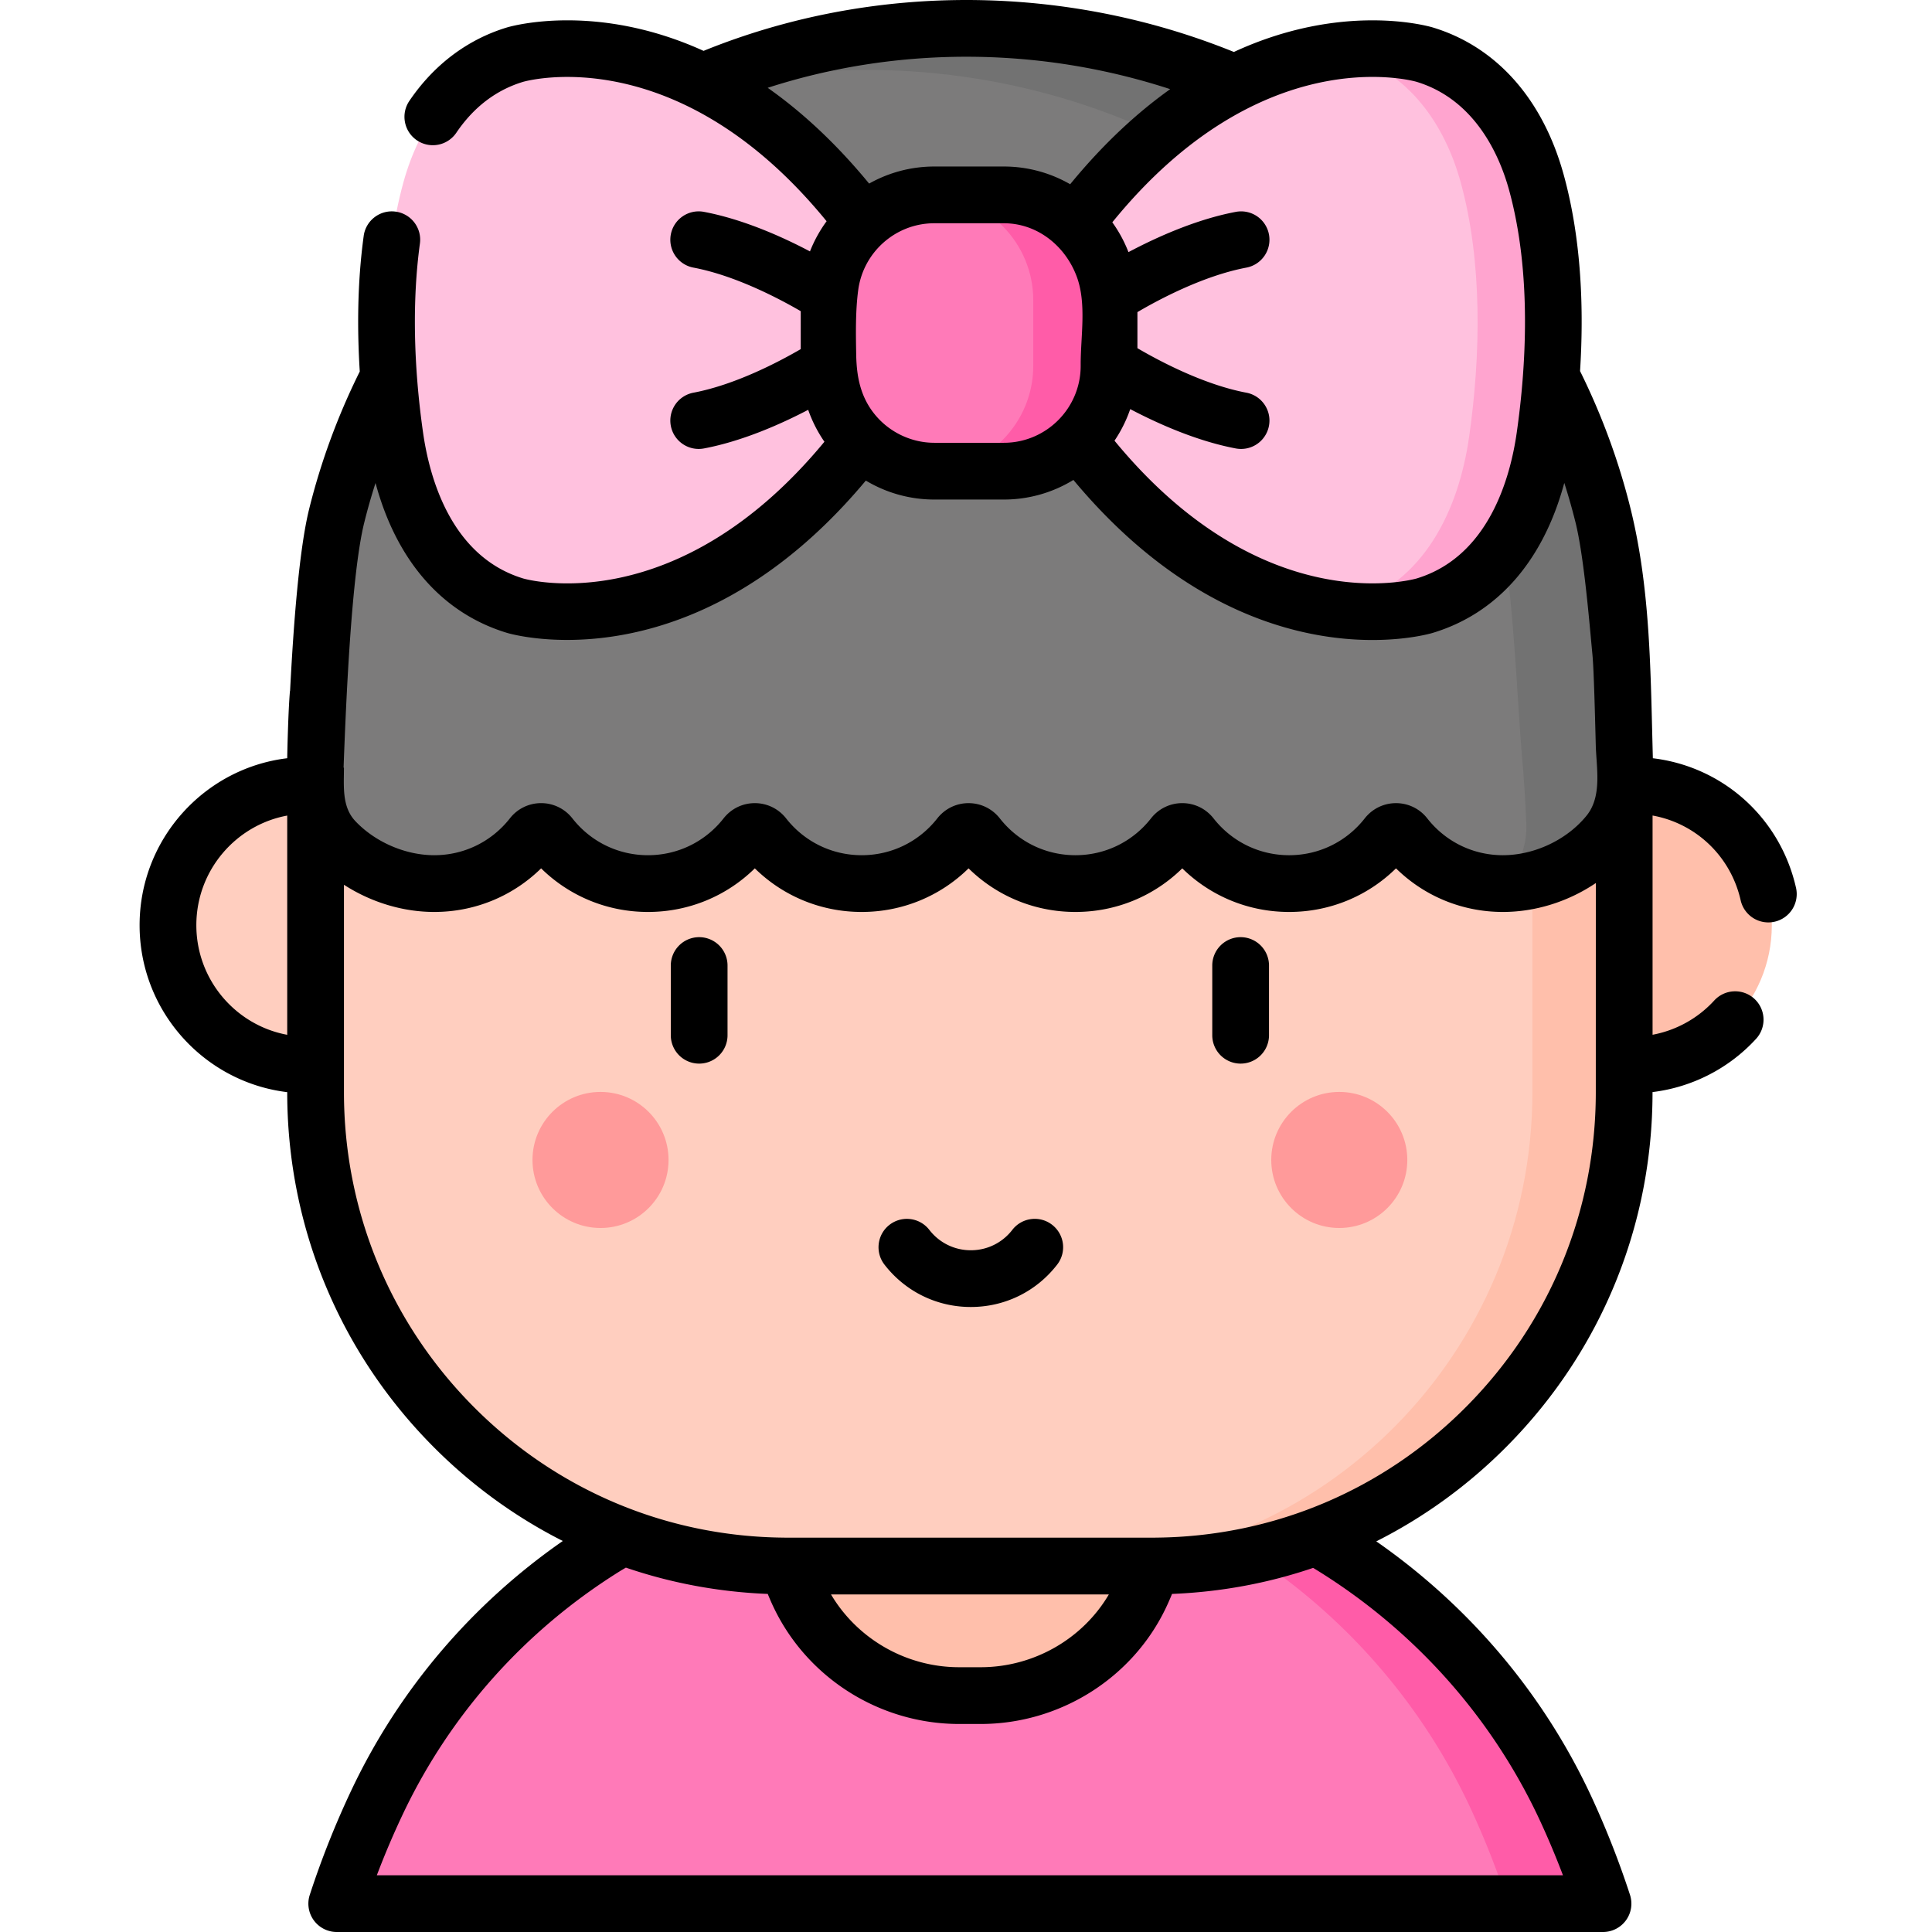 <svg height="511pt" viewBox="-36 0 511 511.995" width="511pt" xmlns="http://www.w3.org/2000/svg"><path d="M230.371 385.191h-19.7c-62.628 0-120.19 35.567-147.097 92.121a227.78 227.78 0 0 0-10.828 27.168H388.32a228.789 228.789 0 0 0-9.746-24.859c-26.644-57.7-84.648-94.43-148.203-94.43zm0 0" fill="#ff7ab8"/><path d="M388.32 504.48h-25.168a228.79 228.79 0 0 0-9.746-24.859c-26.222-56.797-82.844-93.277-145.226-94.402.824-.02 1.656-.028 2.488-.028h19.7c63.554 0 121.566 36.727 148.198 94.43a227.515 227.515 0 0 1 9.754 24.86zm0 0" fill="#ff5ca8"/><path d="M217.7 449.348h5.671c18.024 0 34.59-10.235 42.332-26.512a65.885 65.885 0 0 0 3.117-7.82h-96.574a65.155 65.155 0 0 0 2.805 7.156c7.668 16.605 24.36 27.176 42.648 27.176zm0 0" fill="#ffbfab"/><path d="M47.137 199.277c0-95.765 77.633-173.398 173.398-173.398s173.399 77.633 173.399 173.398l-.012 45.907v44.25c0 68.984-55.445 124.996-124.086 125.57-.363.012-.719.012-1.082.012h-96.445c-.356 0-.72 0-1.075-.012-68.629-.574-124.097-56.586-124.097-125.57zm0 0" fill="#ffcebf"/><path d="m393.938 199.277-.012 45.903v44.257c0 68.977-55.446 124.997-124.094 125.567-.36.012-.71.012-1.082.012h-24.309c.36 0 .711 0 1.082-.012 68.637-.57 124.082-56.59 124.082-125.566V245.18l.012-45.903c0-91.675-71.144-166.738-161.234-172.972 4.02-.282 8.07-.422 12.152-.422 95.762 0 173.403 77.629 173.403 173.394zm0 0" fill="#ffbfab"/><path d="M47.137 208.129h-2.188c-20.398 0-36.93 16.59-36.93 37.055 0 20.46 16.532 37.05 36.93 37.05h2.188zm0 0" fill="#ffcebf"/><path d="M393.926 208.129h2.191c20.395 0 36.93 16.59 36.93 37.055 0 20.46-16.535 37.05-36.93 37.05h-2.191zm0 0" fill="#ffbfab"/><path d="M393.012 173.008c-.91-9.801-2.34-26.824-4.664-36.274-5.45-22.132-15.301-43.109-28.996-61.398C300.75-2.973 180.355-15.738 106.203 48.922c-26.402 23.039-45.11 53.98-53.48 87.812-3.934 15.899-5.25 54.36-5.875 71.817a19.666 19.666 0 0 0 5.34 14.191c6.593 6.988 16.433 11.414 26.398 11.414 10.527 0 19.906-4.945 25.945-12.633a3 3 0 0 1 4.75.004c6.035 7.684 15.41 12.63 25.934 12.63 10.539 0 19.914-4.946 25.95-12.63a2.997 2.997 0 0 1 4.75 0c6.03 7.684 15.405 12.63 25.944 12.63s19.914-4.946 25.95-12.63a2.993 2.993 0 0 1 4.746 0c6.035 7.684 15.41 12.63 25.949 12.63 10.527 0 19.902-4.946 25.934-12.63a3.003 3.003 0 0 1 4.753-.004c6.04 7.688 15.414 12.633 25.942 12.633 10.539 0 19.914-4.945 25.949-12.633a3.002 3.002 0 0 1 4.75 0c6.031 7.688 15.406 12.633 25.945 12.633 10.145 0 20.164-4.582 26.758-11.804.406-.446.8-.895 1.18-1.36 3.148-3.836 4.695-8.738 4.484-13.699-.254-6.086-.62-28.176-1.187-34.285zm0 0" fill="#7c7b7b"/><path d="M394.203 207.29c.207 4.956-1.344 9.87-4.496 13.702-.375.465-.77.914-1.168 1.356-6.594 7.226-16.617 11.808-26.762 11.808h-.21c.265-.265.519-.531.761-.793.395-.441.793-.894 1.176-1.355 3.152-3.832 4.695-8.746 4.484-13.703-.254-6.09-.617-12.215-1.187-18.328-.906-9.793-2.336-42.782-4.66-52.23-5.454-22.13-15.309-43.11-29-61.395-44.95-60.059-126.246-81.57-195.153-59.145C211.29-11.18 308.555 7.445 359.352 75.34c13.691 18.281 23.55 39.265 28.992 61.39 2.332 9.454 3.754 26.48 4.668 36.274.562 6.113.937 28.195 1.191 34.285zm0 0" fill="#727272"/><path d="M140.672 307.398c0 9.954-8.07 18.028-18.027 18.028s-18.028-8.074-18.028-18.028c0-9.957 8.07-18.03 18.028-18.03s18.027 8.073 18.027 18.03zM336.45 307.398c0 9.954-8.071 18.028-18.028 18.028s-18.027-8.074-18.027-18.028c0-9.957 8.07-18.03 18.027-18.03s18.027 8.073 18.027 18.03zm0 0" fill="#ff9a9a"/><path d="M341.043 160.516c19.98-6.043 29.094-25.516 31.844-44.782 3.078-21.558 3.57-46.37-2.242-67.445-4.243-15.387-13.743-29.02-29.602-33.816 0 0-47.273-14.04-91.273 43.066v59.914c44 57.102 91.273 43.063 91.273 43.063zm0 0" fill="#ffc1de"/><path d="M372.883 115.734c-2.746 19.266-11.86 38.743-31.836 44.778 0 0-9.473 2.816-23.89.793 2.476-.39 3.84-.793 3.84-.793 19.98-6.035 29.093-25.512 31.839-44.778 3.078-21.554 3.566-46.363-2.246-67.445-4.242-15.387-13.742-29.023-29.594-33.812 0 0-1.363-.403-3.84-.793 14.418-2.024 23.89.793 23.89.793 15.86 4.793 25.352 18.425 29.602 33.812 5.805 21.082 5.313 45.89 2.235 67.445zm0 0" fill="#ffa4cf"/><path d="M100.02 160.516C80.043 154.473 70.93 135 68.176 115.734c-3.078-21.558-3.57-46.37 2.242-67.445 4.242-15.387 13.746-29.02 29.602-33.816 0 0 47.277-14.04 91.277 43.066v59.914c-44 57.102-91.277 43.063-91.277 43.063zm0 0" fill="#ffc1de"/><path d="M229.516 124.863h-18.403c-15.34 0-27.89-12.55-27.89-27.89V79.539c0-15.34 12.55-27.89 27.89-27.89h18.403c15.343 0 27.894 12.55 27.894 27.89v17.434c0 15.34-12.55 27.89-27.894 27.89zm0 0" fill="#ff7ab8"/><path d="M257.41 79.535V96.97c0 15.344-12.55 27.894-27.898 27.894h-18.395c-.281 0-.558 0-.84-.02 14.953-.44 27.047-12.808 27.047-27.874V79.535c0-15.058-12.09-27.426-27.047-27.867.282-.02.559-.02.84-.02h18.395c15.351 0 27.898 12.551 27.898 27.887zm0 0" fill="#ff5ca8"/><path d="M148.785 248.355a7.517 7.517 0 0 0-7.515 7.52v18.473a7.517 7.517 0 1 0 15.035 0v-18.473a7.52 7.52 0 0 0-7.52-7.52zM292.277 248.355a7.517 7.517 0 0 0-7.515 7.52v18.473a7.517 7.517 0 1 0 15.035 0v-18.473a7.52 7.52 0 0 0-7.52-7.52zM242.32 324.578c-3.28-2.543-8.007-1.937-10.547 1.348-2.656 3.433-6.664 5.402-10.996 5.402-4.332 0-8.34-1.969-10.996-5.402-2.539-3.281-7.261-3.883-10.547-1.344-3.28 2.54-3.882 7.262-1.343 10.547 5.527 7.14 13.867 11.234 22.886 11.234 9.024 0 17.368-4.097 22.891-11.242a7.515 7.515 0 0 0-1.348-10.543zm0 0"/><path d="M439.46 235.273c-4.222-18.625-19.433-32.113-37.937-34.332-.03-1.23-.066-2.554-.101-3.945-.531-20.781-.75-41.644-5.774-62.062-3.101-12.598-7.64-24.926-13.418-36.598 1.012-15.996.457-34.656-4.34-52.047-5.53-20.066-17.847-33.922-34.706-39.02-1.414-.421-24.04-6.757-52.688 6.5-16.027-6.496-33.156-10.828-50.89-12.71-31.07-3.293-61.919 1.164-89.653 12.421C121.593.594 99.27 6.855 97.843 7.277 87.415 10.434 78.47 17.164 71.98 26.75c-2.324 3.438-1.425 8.113 2.016 10.438a7.512 7.512 0 0 0 10.438-2.012c4.593-6.79 10.57-11.332 17.683-13.485 1.703-.48 41.297-11.003 80.442 36.938a35.31 35.31 0 0 0-4.407 7.996c-7.226-3.813-17.625-8.5-28.09-10.48-4.082-.77-8.015 1.91-8.785 5.988a7.516 7.516 0 0 0 5.989 8.785c11.086 2.098 22.636 8.176 28.437 11.547V92.52c-5.8 3.37-17.351 9.449-28.437 11.546a7.516 7.516 0 0 0-5.989 8.786c.68 3.605 3.836 6.12 7.38 6.12.46 0 .933-.042 1.405-.132 10.243-1.938 20.41-6.469 27.618-10.235a35.296 35.296 0 0 0 4.3 8.461c-38.953 47.137-78.168 36.704-79.785 36.246-19.148-5.789-24.87-26.695-26.574-38.644-2.574-18.016-2.863-35.344-.84-50.117.567-4.114-2.312-7.903-6.426-8.469-4.113-.559-7.906 2.313-8.468 6.426-1.715 12.515-1.73 25.02-1.043 35.941-5.774 11.625-10.305 23.875-13.422 36.473-2.649 10.715-4.145 30.625-5.047 48.2a.074.074 0 0 0-.031.007c-.477 5.32-.727 17.254-.727 17.809C17.613 203.59.497 222.41.497 245.18c0 22.765 17.116 41.586 39.12 44.25 0 35.343 13.668 68.629 38.485 93.722 10.25 10.368 21.914 18.832 34.546 25.223-24.07 16.738-43.3 39.29-55.867 65.703a236.331 236.331 0 0 0-11.183 28.067c-.75 2.289-.356 4.796 1.058 6.746s3.68 3.105 6.086 3.105h335.574a7.525 7.525 0 0 0 6.086-3.105 7.506 7.506 0 0 0 1.059-6.746 236.948 236.948 0 0 0-10.066-25.68c-12.844-27.817-32.82-51.05-57.165-67.996 12.707-6.403 24.434-14.899 34.735-25.317 24.808-25.093 38.472-58.379 38.472-93.722v-.02c10.465-1.273 20.254-6.254 27.446-14.117a7.517 7.517 0 0 0-.477-10.621 7.52 7.52 0 0 0-10.62.473 29.493 29.493 0 0 1-16.34 9.074V216.12c11.445 2.074 20.687 10.734 23.347 22.469a7.517 7.517 0 0 0 8.992 5.672 7.511 7.511 0 0 0 5.676-8.989zM39.618 274.23c-13.68-2.527-24.082-14.59-24.082-29.046 0-14.461 10.399-26.524 24.082-29.051zm299.25-252.558c15.793 4.777 22.149 19.98 24.531 28.617 6.122 22.195 4.493 47.262 2.047 64.383-1.703 11.937-7.418 32.82-26.523 38.629-2.047.57-41.227 10.719-80.07-36.516a35.334 35.334 0 0 0 4.168-8.367c7.222 3.8 17.566 8.453 27.98 10.426.477.086.945.129 1.41.129a7.514 7.514 0 0 0 7.375-6.121c.774-4.079-1.91-8.012-5.988-8.786-11.367-2.148-23.227-8.488-28.871-11.796v-9.555c5.625-3.305 17.453-9.633 28.87-11.793a7.517 7.517 0 0 0 5.99-8.785A7.51 7.51 0 0 0 291 56.148c-10.64 2.012-21.207 6.825-28.445 10.668a35.414 35.414 0 0 0-4.282-7.902c39.223-48.266 78.965-37.703 80.594-37.242zM166.95 23.27c22.418-7.247 46.664-9.844 71.07-7.258a174.16 174.16 0 0 1 35.598 7.613c-8.699 6.191-17.656 14.398-26.512 25.2a35.191 35.191 0 0 0-17.59-4.696h-18.402a35.184 35.184 0 0 0-17.285 4.523c-8.984-10.925-18.066-19.18-26.879-25.382zM190.402 94c-.101-5.555-.207-11.73.551-17.25 1.367-9.914 9.875-17.586 20.16-17.586h18.403c8.87 0 16.285 5.973 19.324 14.121 2.652 7.098 1.05 15.75 1.05 23.262v.426c0 11.23-9.14 20.37-20.374 20.37h-18.403c-5.863 0-11.523-2.597-15.367-7.023-4.215-4.855-5.238-10.492-5.344-16.32zm181.344 388.773a219.99 219.99 0 0 1 5.953 14.192H63.367a217.917 217.917 0 0 1 6.996-16.422c12.547-26.371 32.375-48.543 57.344-64.121.547-.34 1.106-.66 1.656-.992 11.996 4.101 24.633 6.46 37.598 6.972.402.985.82 1.965 1.262 2.922 8.847 19.16 28.27 31.543 49.476 31.543h5.672c20.938 0 40.219-12.09 49.121-30.805a68.638 68.638 0 0 0 1.61-3.66c12.89-.511 25.457-2.84 37.394-6.902 25.883 15.73 47.14 38.887 60.25 67.273zm-188.023-60.238h73.636c-6.949 11.82-19.945 19.293-33.988 19.293H217.7c-14.02 0-26.96-7.457-33.976-19.293zM386.41 234.578l-.008 54.856c0 31.363-12.12 60.89-34.129 83.152-21.992 22.246-51.293 34.637-82.5 34.898-.062.004-.12.004-.18.008-.28.008-.562.008-.843.008h-96.445c-.27 0-.551 0-.82-.008-.063-.004-.126-.004-.188-.008-31.207-.261-60.504-12.656-82.504-34.898-22.016-22.262-34.14-51.793-34.14-83.152v-54.965c7.105 4.597 15.538 7.207 23.933 7.207 10.719 0 20.781-4.156 28.316-11.555 7.528 7.399 17.59 11.555 28.313 11.555 10.726 0 20.793-4.156 28.32-11.555 7.531 7.399 17.594 11.555 28.324 11.555 10.727 0 20.793-4.156 28.32-11.555 7.528 7.399 17.594 11.555 28.321 11.555 10.723 0 20.785-4.156 28.312-11.555 7.536 7.399 17.598 11.555 28.32 11.555 10.727 0 20.794-4.156 28.321-11.555 7.527 7.399 17.594 11.555 28.32 11.555 8.711 0 17.407-2.781 24.637-7.664zm-2.508-18.36c-.293.356-.593.704-.922 1.063-5.27 5.77-13.394 9.356-21.207 9.356-7.863 0-15.164-3.555-20.03-9.754a10.472 10.472 0 0 0-8.29-4.043c-3.25 0-6.273 1.472-8.289 4.043-4.863 6.199-12.168 9.754-20.031 9.754-7.856 0-15.16-3.555-20.031-9.758-2.02-2.57-5.04-4.043-8.29-4.043a10.493 10.493 0 0 0-8.289 4.047c-4.867 6.199-12.164 9.754-20.023 9.754-7.863 0-15.164-3.555-20.031-9.754-2.016-2.57-5.04-4.043-8.29-4.043s-6.269 1.472-8.288 4.043c-4.864 6.199-12.164 9.754-20.032 9.754-7.863 0-15.168-3.555-20.03-9.758-2.02-2.567-5.04-4.04-8.29-4.04s-6.27 1.473-8.289 4.044c-4.867 6.199-12.168 9.754-20.031 9.754-7.86 0-15.157-3.555-20.024-9.754a10.488 10.488 0 0 0-8.289-4.047 10.47 10.47 0 0 0-8.285 4.043c-4.875 6.203-12.18 9.758-20.035 9.758-7.64 0-15.66-3.469-20.926-9.047-3.598-3.813-3.008-9.29-3.008-14.14-.03-.013-.062-.024-.097-.032.664-17.961 2.09-51.242 5.465-64.879.878-3.55 1.882-7.062 3-10.539 5.558 20.594 17.671 34.523 34.875 39.727.699.207 6.617 1.859 15.902 1.859 18.156 0 49.176-6.36 79.16-42.227a35.217 35.217 0 0 0 18.156 5.024h18.403a35.2 35.2 0 0 0 18.445-5.196c30.023 36.024 61.055 42.418 79.246 42.418 9.324 0 15.273-1.675 15.977-1.882l.035-.012c17.164-5.191 29.273-19.129 34.832-39.734a161.79 161.79 0 0 1 2.996 10.55c2 8.13 3.351 22.868 4.242 32.621l.238 2.555c.356 3.84.649 15.305.864 23.676.156 6.152 1.765 13.66-2.489 18.84zm0 0"/></svg>